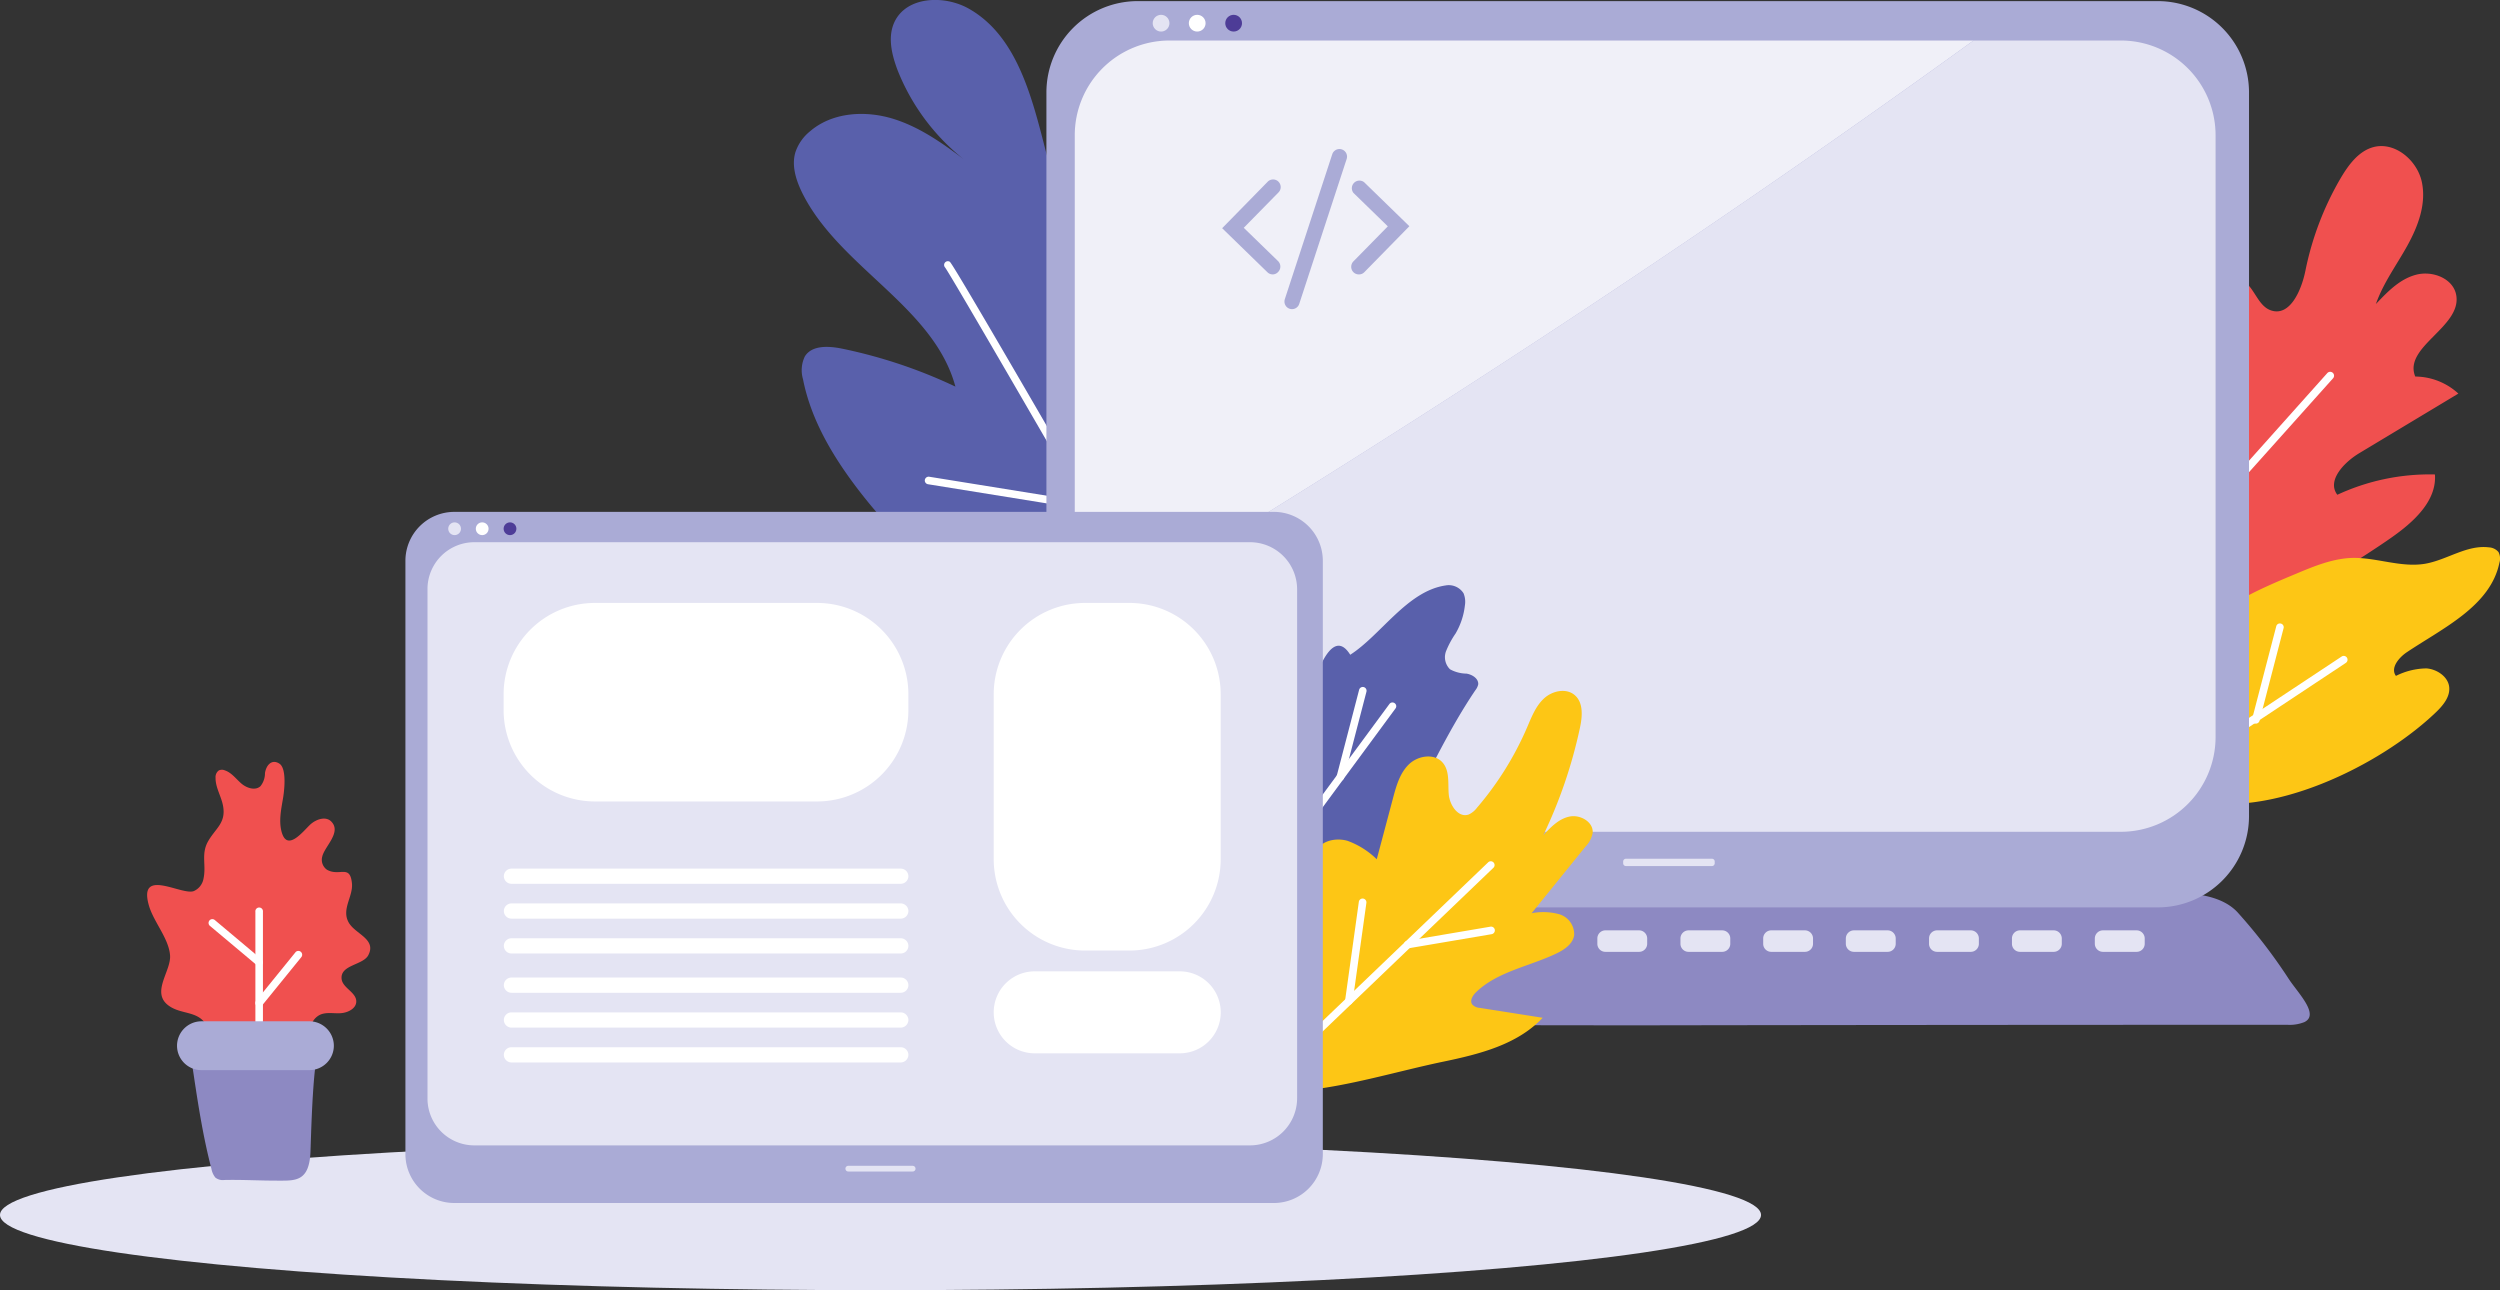 <svg id="Layer_1" data-name="Layer 1" xmlns="http://www.w3.org/2000/svg" viewBox="0 0 426.91 220.32"><rect x="0" y="0" width="426.91" height="220.32" fill="#333333" stroke="none"/><defs><style>.cls-1{fill:#e4e4f3;}.cls-2{fill:#f0504f;}.cls-3{fill:#fdc615;}.cls-4{fill:#fff;}.cls-5{fill:#5960ab;}.cls-6{fill:#8d89c2;}.cls-7{fill:#aaabd6;}.cls-8{fill:#f0f0f8;}.cls-9{fill:#4d3c97;}</style></defs><g id="_18_Site_under_construction" data-name=" 18 Site under construction"><g id="Nature_copy" data-name="Nature copy"><ellipse id="Ground" class="cls-1" cx="150.36" cy="207.47" rx="150.36" ry="12.85"/><g id="Plant"><path id="Path" class="cls-2" d="M598,271.71c3.76-2.63,7.79-6.23,7.46-10.8a37.46,37.46,0,0,0-16.67,3.47c-1.83-2.42,1.14-5.53,3.74-7.1l16.93-10.18a11,11,0,0,0-7.36-2.91c-2.1-5.08,7.94-8.46,7-13.88-.48-2.84-4-4.25-6.84-3.51s-4.91,2.94-6.88,5c1.25-3.58,3.55-6.67,5.39-10S604,214.7,603.23,211s-4.56-6.94-8.23-6c-2.54.66-4.26,3-5.59,5.23a51.37,51.37,0,0,0-6.07,15.9c-.68,3.34-2.63,7.85-5.86,6.77-1.75-.58-2.48-2.59-3.61-4-3.19-4-10.18-3.21-13.45.77s-3.36,9.81-1.71,14.68c1,3,2.39,6.94-.13,8.87s-6.44-.27-9.09,1.4c-3.19,2-1.41,6.85-1,10.61.45,4.49-1.7,8.76-3.47,12.9s-3.23,8.92-1.44,13.06C548.94,303.59,590.5,277,598,271.71Z" transform="translate(-189.66 -179.89)"/><path id="Path-2" class="cls-3" d="M605.57,301.58c1.25-1.19,2.53-2.7,2.32-4.42s-2.08-3-3.88-3.13a11.85,11.85,0,0,0-5.21,1.28c-1-1.35.5-3.14,1.9-4.07,6.27-4.18,14.24-7.88,15.77-15.25a2.4,2.4,0,0,0-.16-1.83,2.27,2.27,0,0,0-1.64-.8c-3.75-.47-7.17,2.16-10.9,2.8-4.11.69-8.25-1.08-12.41-1-3.35.1-6.53,1.41-9.62,2.71-5.75,2.4-11.64,4.9-16.09,9.26-6.67,6.55-16.13,25.58-2.08,29.28C577.15,320,596.06,310.66,605.57,301.58Z" transform="translate(-189.66 -179.89)"/><path id="Path-3" class="cls-4" d="M555,281.12a.65.65,0,0,1-.65-.65.67.67,0,0,1,.16-.43l32.56-36.43a.65.65,0,0,1,1,.87L555.47,280.9A.64.64,0,0,1,555,281.12Z" transform="translate(-189.66 -179.89)"/><path id="Path-4" class="cls-4" d="M572.83,261.16a.65.65,0,0,1-.64-.57l-2.65-20.66a.65.65,0,0,1,1.29-.17l2.65,20.66a.66.66,0,0,1-.57.73Z" transform="translate(-189.66 -179.89)"/><path id="Path-5" class="cls-4" d="M553,317.62a.66.66,0,0,1-.36-1.2L589.53,292a.65.65,0,1,1,.71,1.09h0L553.4,317.51A.76.76,0,0,1,553,317.62Z" transform="translate(-189.66 -179.89)"/><path id="Path-6" class="cls-4" d="M574.87,303.46l-.16,0a.66.66,0,0,1-.47-.8h0l4.14-15.89a.65.65,0,0,1,1.25.33L575.5,303A.66.66,0,0,1,574.87,303.46Z" transform="translate(-189.66 -179.89)"/></g><g id="Plant-2" data-name="Plant"><path id="Path-7" class="cls-5" d="M385.17,305.4q-6.74-5-13.45-10c-13.25-9.86-26.71-19.92-36.5-33.22-3.87-5.27-7.17-11.1-8.43-17.51a5.44,5.44,0,0,1,.31-3.92c1.21-1.93,4-1.79,6.27-1.34a85.48,85.48,0,0,1,19.44,6.5c-3.73-13.79-20-20.41-26.25-33.27-1-2.09-1.73-4.48-1.09-6.7A7.72,7.72,0,0,1,328,202.3c3.84-3.3,9.56-3.6,14.38-2.06s9,4.66,13,7.72a36.68,36.68,0,0,1-12.44-16.07c-1-2.65-1.75-5.71-.52-8.28,2.08-4.35,8.48-4.61,12.68-2.24,8.1,4.58,10.69,14.77,13,23.78s6.28,19.16,15.16,21.93a6.94,6.94,0,0,1,3,1.36c1.54,1.54.76,4.27-.75,5.84s-3.57,2.53-5,4.15c-3.26,3.63-2.51,9.32-.75,13.87s4.35,9,4.2,13.89c-.19,6.06,1.44,13.27,1.76,19.33.14,2.75-4.82,3.56-4.17,6.23s.75,5.75-.93,7.94-5.61,2.6-7,.22" transform="translate(-189.66 -179.89)"/><path id="Path-8" class="cls-4" d="M393.47,297.89a.65.65,0,0,1-.56-.32c-14-24.23-40.6-70.3-41.86-72a.64.64,0,0,1,.77-1c.21.11.7.38,42.21,72.38a.64.64,0,0,1-.56,1Z" transform="translate(-189.66 -179.89)"/><path id="Path-9" class="cls-4" d="M375.64,267h-.1l-27.41-4.42a.65.65,0,0,1-.54-.74.66.66,0,0,1,.75-.54h0l27.4,4.42a.64.64,0,0,1,.54.74.65.65,0,0,1-.64.54Z" transform="translate(-189.66 -179.89)"/></g><g id="Plant-3" data-name="Plant"><g id="Group"><path id="Path-10" class="cls-2" d="M223.11,362a5.37,5.37,0,0,0,2.19-6.18c-1.29-3.64-4.62-2.42-7-4.33-2.79-2.25.59-5.79.4-8.45-.21-2.92-2.84-5.75-3.63-8.58-1.82-6.5,5.57-1.64,7.67-2.4a2.85,2.85,0,0,0,1.67-2.12c.51-2.34-.47-4.22.81-6.43s3.06-3.1,2.53-6c-.3-1.64-1.31-3.15-1.28-4.81a1.4,1.4,0,0,1,.56-1.25,1.28,1.28,0,0,1,1.05,0c1.14.39,1.89,1.46,2.8,2.24s2.39,1.27,3.27.44a3.58,3.58,0,0,0,.76-2.23c.22-1.43,1.22-2.43,2.47-1.6s.84,4.46.64,5.73c-.33,2-.82,4.12-.22,6.08,1,3.24,3.71-.39,4.89-1.46,1-.88,2.59-1.41,3.52-.49,1.85,1.83-1.13,4.27-1.52,6a2.07,2.07,0,0,0,.79,2.24c2.14,1.24,3.95-1,4.28,2.33.22,2.26-1.83,4.42-.56,6.68,1.11,2,4.81,2.82,3.35,5.6-.9,1.7-4.76,1.62-4.56,4,.13,1.59,2.51,2.3,2.51,3.89,0,1.19-1.39,1.9-2.58,2s-2.45-.22-3.55.25a2.88,2.88,0,0,0-1.58,3.36c.33,1.13,1.38,2.16,1.06,3.29-.4,1.36-2.29,1.41-3.69,1.19C234.46,360.12,228.33,359.53,223.11,362Z" transform="translate(-189.66 -179.89)"/><path id="Path-11" class="cls-4" d="M233.92,361.76a.65.65,0,0,1-.65-.65h0V335.59a.65.65,0,1,1,1.29,0v25.52a.64.64,0,0,1-.64.65Z" transform="translate(-189.66 -179.89)"/><path id="Path-12" class="cls-4" d="M233.92,351.82a.65.65,0,0,1-.51-1.05l6.7-8.26a.64.64,0,0,1,.91-.09.65.65,0,0,1,.1.91h0l-6.7,8.25A.62.62,0,0,1,233.92,351.82Z" transform="translate(-189.66 -179.89)"/><path id="Path-13" class="cls-4" d="M233.92,344.85a.62.62,0,0,1-.42-.15l-8-6.71a.66.66,0,0,1-.07-.92.65.65,0,0,1,.9-.08l8,6.72a.65.65,0,0,1,.08.91A.62.62,0,0,1,233.92,344.85Z" transform="translate(-189.66 -179.89)"/></g><g id="Group-2"><path id="Path-14" class="cls-6" d="M222,358.46c1.05,7,2,14.28,3.76,21a3.38,3.38,0,0,0,.67,1.51,2,2,0,0,0,1.52.42c3.05-.07,6.1.12,9.15.11,2.88,0,5.26.21,5.56-4.57.11-1.66.37-18.48,1.9-18.48Z" transform="translate(-189.66 -179.89)"/><path id="Path-15" class="cls-7" d="M242.5,362.63H224.06a4.17,4.17,0,0,1-4.17-4.17h0a4.18,4.18,0,0,1,4.17-4.17H242.5a4.19,4.19,0,0,1,4.17,4.17h0A4.18,4.18,0,0,1,242.5,362.63Z" transform="translate(-189.66 -179.89)"/></g></g></g><g id="UI"><g id="Laptop"><g id="Group-3"><path id="Path-16" class="cls-6" d="M583.18,354.42a6.75,6.75,0,0,1-2.9.47q-55.17,0-110.32.09c-18.41,0-36.84-.08-55.26,0q-13.95,0-27.9.24-7,.12-13.95.31c-3.42.09-7.57.73-10.83-.69a4.38,4.38,0,0,1-2.6-2.33,2.5,2.5,0,0,1-.06-.86c.36-2.48,4.16-6.64,5.65-8.69,3.06-4.21,6.19-8.8,11.69-10.26a37.91,37.91,0,0,1,9.88-.81c58.17,0,116.35.32,174.52.5,3.65,0,8.15.55,10.69,3.33A91.67,91.67,0,0,1,580.46,347C582,349.39,585.81,353.12,583.18,354.42Z" transform="translate(-189.66 -179.89)"/><g id="Group-4"><path id="Path-17" class="cls-7" d="M558.15,334.84H383.91a15.6,15.6,0,0,1-15.56-15.56V195.64a15.6,15.6,0,0,1,15.56-15.56H558.15a15.6,15.6,0,0,1,15.56,15.56V319.28A15.6,15.6,0,0,1,558.15,334.84Z" transform="translate(-189.66 -179.89)"/><path id="Path-18" class="cls-8" d="M389.33,186.81a16.18,16.18,0,0,0-16.14,16.13v84.58C425.71,256,477.07,222.7,526.67,186.81Z" transform="translate(-189.66 -179.89)"/><path id="Path-19" class="cls-1" d="M551.84,186.81H526.67c-49.6,35.88-101,69.19-153.48,100.71V305.8a16.19,16.19,0,0,0,16.14,16.13H551.84A16.19,16.19,0,0,0,568,305.8V202.94A16.18,16.18,0,0,0,551.84,186.81Z" transform="translate(-189.66 -179.89)"/><path id="Path-20" class="cls-1" d="M482,327.78H467.32a.47.47,0,0,1-.48-.48V327a.47.47,0,0,1,.48-.47H482a.47.47,0,0,1,.47.47v.32A.47.47,0,0,1,482,327.78Z" transform="translate(-189.66 -179.89)"/><circle id="Oval" class="cls-1" cx="198.27" cy="3.96" r="1.43"/><circle id="Oval-2" class="cls-4" cx="204.44" cy="3.96" r="1.43"/><circle id="Oval-3" class="cls-9" cx="210.66" cy="3.96" r="1.43"/></g></g><g id="Group-5"><path id="Path-21" class="cls-1" d="M384.61,342.43h-5.76a1.38,1.38,0,0,1-1.38-1.38v-.91a1.39,1.39,0,0,1,1.38-1.38h5.76a1.38,1.38,0,0,1,1.37,1.38v.91A1.37,1.37,0,0,1,384.61,342.43Z" transform="translate(-189.66 -179.89)"/><path id="Path-22" class="cls-1" d="M398.76,342.43H393a1.37,1.37,0,0,1-1.37-1.38v-.91a1.38,1.38,0,0,1,1.37-1.38h5.76a1.39,1.39,0,0,1,1.38,1.38v.91A1.38,1.38,0,0,1,398.76,342.43Z" transform="translate(-189.66 -179.89)"/><path id="Path-23" class="cls-1" d="M412.93,342.43h-5.76a1.38,1.38,0,0,1-1.38-1.38v-.91a1.39,1.39,0,0,1,1.38-1.38h5.76a1.38,1.38,0,0,1,1.37,1.38v.91A1.37,1.37,0,0,1,412.93,342.43Z" transform="translate(-189.66 -179.89)"/><path id="Path-24" class="cls-1" d="M427.08,342.43h-5.75a1.38,1.38,0,0,1-1.38-1.38v-.91a1.39,1.39,0,0,1,1.38-1.38h5.75a1.39,1.39,0,0,1,1.38,1.38v.91A1.38,1.38,0,0,1,427.08,342.43Z" transform="translate(-189.66 -179.89)"/><path id="Path-25" class="cls-1" d="M441.24,342.43h-5.76a1.37,1.37,0,0,1-1.37-1.38v-.91a1.38,1.38,0,0,1,1.37-1.38h5.76a1.39,1.39,0,0,1,1.38,1.38v.91A1.38,1.38,0,0,1,441.24,342.43Z" transform="translate(-189.66 -179.89)"/><path id="Path-26" class="cls-1" d="M455.4,342.43h-5.75a1.38,1.38,0,0,1-1.38-1.38v-.91a1.39,1.39,0,0,1,1.38-1.38h5.75a1.39,1.39,0,0,1,1.38,1.38v.91A1.38,1.38,0,0,1,455.4,342.43Z" transform="translate(-189.66 -179.89)"/><path id="Path-27" class="cls-1" d="M469.56,342.43H463.8a1.37,1.37,0,0,1-1.37-1.38v-.91a1.38,1.38,0,0,1,1.37-1.38h5.76a1.39,1.39,0,0,1,1.38,1.38v.91A1.38,1.38,0,0,1,469.56,342.43Z" transform="translate(-189.66 -179.89)"/><path id="Path-28" class="cls-1" d="M483.72,342.43H478a1.38,1.38,0,0,1-1.38-1.38v-.91a1.39,1.39,0,0,1,1.38-1.38h5.75a1.39,1.39,0,0,1,1.38,1.38v.91A1.38,1.38,0,0,1,483.72,342.43Z" transform="translate(-189.66 -179.89)"/><path id="Path-29" class="cls-1" d="M497.88,342.43h-5.76a1.37,1.37,0,0,1-1.37-1.38v-.91a1.38,1.38,0,0,1,1.37-1.38h5.76a1.39,1.39,0,0,1,1.38,1.38v.91A1.38,1.38,0,0,1,497.88,342.43Z" transform="translate(-189.66 -179.89)"/><path id="Path-30" class="cls-1" d="M512,342.43h-5.76a1.39,1.39,0,0,1-1.38-1.38v-.91a1.4,1.4,0,0,1,1.38-1.38H512a1.39,1.39,0,0,1,1.38,1.38v.91A1.38,1.38,0,0,1,512,342.43Z" transform="translate(-189.66 -179.89)"/><path id="Path-31" class="cls-1" d="M526.2,342.43h-5.76a1.37,1.37,0,0,1-1.37-1.38v-.91a1.38,1.38,0,0,1,1.37-1.38h5.76a1.39,1.39,0,0,1,1.38,1.38v.91A1.38,1.38,0,0,1,526.2,342.43Z" transform="translate(-189.66 -179.89)"/><path id="Path-32" class="cls-1" d="M540.36,342.43H534.6a1.37,1.37,0,0,1-1.37-1.38v-.91a1.38,1.38,0,0,1,1.37-1.38h5.76a1.39,1.39,0,0,1,1.38,1.38v.91A1.38,1.38,0,0,1,540.36,342.43Z" transform="translate(-189.66 -179.89)"/><path id="Path-33" class="cls-1" d="M554.52,342.43h-5.76a1.39,1.39,0,0,1-1.38-1.38v-.91a1.4,1.4,0,0,1,1.38-1.38h5.76a1.39,1.39,0,0,1,1.38,1.38v.91a1.38,1.38,0,0,1-1.38,1.38Z" transform="translate(-189.66 -179.89)"/></g></g><g id="Button"><path id="Path-34" class="cls-1" d="M533.24,285.4h-55.4a17.56,17.56,0,0,1-17.51-17.5h0a17.56,17.56,0,0,1,17.51-17.51h55.4a17.56,17.56,0,0,1,17.51,17.51h0A17.56,17.56,0,0,1,533.24,285.4Z" transform="translate(-189.66 -179.89)"/><g id="Group-6"><path id="Path-35" class="cls-7" d="M407,226.75a1.29,1.29,0,0,1-.91-.37l-7.73-7.52,7.71-7.87a1.3,1.3,0,1,1,1.87,1.8h0l-5.89,6,5.87,5.7a1.31,1.31,0,0,1,0,1.84A1.27,1.27,0,0,1,407,226.75Z" transform="translate(-189.66 -179.89)"/><path id="Path-36" class="cls-7" d="M421.69,226.75a1.29,1.29,0,0,1-1.29-1.3,1.32,1.32,0,0,1,.36-.91l5.89-6-5.86-5.7A1.3,1.3,0,0,1,422.6,211l7.73,7.52-7.71,7.87A1.26,1.26,0,0,1,421.69,226.75Z" transform="translate(-189.66 -179.89)"/><path id="Path-37" class="cls-7" d="M410.29,232.68a1.29,1.29,0,0,1-1.29-1.3,1.34,1.34,0,0,1,.06-.4l8.1-24.75a1.29,1.29,0,0,1,2.46.81l-8.1,24.75A1.29,1.29,0,0,1,410.29,232.68Z" transform="translate(-189.66 -179.89)"/></g></g></g><g id="Nature"><g id="Plant-4" data-name="Plant"><path id="Path-38" class="cls-5" d="M400.4,336.77l-1.77.75c.92-7.31.95-14.69,1.24-22,.09-2.33-.63-7.24,1.47-8.28,2.71-1.33,5.92,1.43,8.66.19,3.11-1.4,2.53-5,3.13-7.78.5-2.31,3.63-13.54,7.1-7.95,5.23-3.35,9.71-10.85,16.24-11.83a3,3,0,0,1,3.11,1.33,3.82,3.82,0,0,1,.23,2.09,12.18,12.18,0,0,1-1.59,4.78,15.49,15.49,0,0,0-1.62,3,2.89,2.89,0,0,0,.67,3.11,6,6,0,0,0,2.82.74c1,.17,2.05.84,2,1.82a2.4,2.4,0,0,1-.48,1c-9.81,14.51-14.43,32.22-28.32,43.66-2.1,1.73-4.46,3.36-7.17,3.67-3.17.36-6.32-1.22-8.58-3.47a30.21,30.21,0,0,1-5.24-7.95" transform="translate(-189.66 -179.89)"/><path id="Path-39" class="cls-3" d="M436.09,361.19c6.16-1.28,12.68-2.9,17-7.5L442.36,352a1.89,1.89,0,0,1-1.3-.59c-.46-.65.09-1.53.66-2.09,3.67-3.54,9.1-4.4,13.7-6.6,1.37-.65,2.81-1.62,3.05-3.11a3.57,3.57,0,0,0-2.54-3.6,10.33,10.33,0,0,0-4.73-.17l9.2-11.37a4.55,4.55,0,0,0,1.23-2.35c.16-1.86-2.11-3.17-3.95-2.79s-3.22,1.82-4.49,3.2a81.74,81.74,0,0,0,6.26-18.32c.42-1.93.63-4.27-.84-5.58s-3.86-.79-5.29.53-2.14,3.21-2.91,5a53.56,53.56,0,0,1-8.54,13.67,3.68,3.68,0,0,1-1.41,1.15c-1.78.62-3.26-1.6-3.41-3.48s.19-4-1.06-5.41c-1.43-1.61-4.21-1.17-5.75.33s-2.15,3.68-2.7,5.75l-2.78,10.45a14,14,0,0,0-5-3.15c-1.9-.54-4.24-.09-5.3,1.58a8.23,8.23,0,0,0-.89,2.86c-1.72,8.62-8.14,15.66-10.32,24.19-1.64,6.37.6,14.76,8.53,14.06S428.28,362.82,436.09,361.19Z" transform="translate(-189.66 -179.89)"/><path id="Path-40" class="cls-4" d="M407.17,363.8a.63.63,0,0,1-.46-.2.65.65,0,0,1,0-.92l37.11-35.57a.65.65,0,0,1,.91.92l0,0-37.11,35.57A.67.67,0,0,1,407.17,363.8Z" transform="translate(-189.66 -179.89)"/><path id="Path-41" class="cls-4" d="M420,351.48h-.09a.65.65,0,0,1-.56-.73l2.35-16.86a.65.65,0,0,1,1.29.18l-2.35,16.86A.65.65,0,0,1,420,351.48Z" transform="translate(-189.66 -179.89)"/><path id="Path-42" class="cls-4" d="M430.1,341.82a.64.64,0,0,1-.11-1.28l14.19-2.41a.65.65,0,0,1,.74.54.66.66,0,0,1-.52.74l-14.19,2.41Z" transform="translate(-189.66 -179.89)"/><path id="Path-43" class="cls-4" d="M402.77,334.62a.64.64,0,0,1-.38-.12.65.65,0,0,1-.14-.91l24.67-33.48a.64.64,0,0,1,.9-.14.63.63,0,0,1,.14.9h0l-24.67,33.49A.62.62,0,0,1,402.77,334.62Z" transform="translate(-189.66 -179.89)"/><path id="Path-44" class="cls-4" d="M418.53,313.23l-.16,0a.65.65,0,0,1-.46-.79h0l3.84-14.76a.65.65,0,0,1,.79-.46.65.65,0,0,1,.46.79l-3.84,14.76A.65.65,0,0,1,418.53,313.23Z" transform="translate(-189.66 -179.89)"/></g></g><g id="UI-2" data-name="UI"><g id="Tablet"><path id="Path-45" class="cls-7" d="M407.22,385.32h-140a8.35,8.35,0,0,1-8.33-8.33V275.63a8.36,8.36,0,0,1,8.33-8.33h140a8.36,8.36,0,0,1,8.33,8.33V377A8.36,8.36,0,0,1,407.22,385.32Z" transform="translate(-189.66 -179.89)"/><path id="Path-46" class="cls-1" d="M403.15,375.48H270.66a8,8,0,0,1-8-8v-87a8,8,0,0,1,8-8h132.5a8.05,8.05,0,0,1,8,8v87A8.06,8.06,0,0,1,403.15,375.48Z" transform="translate(-189.66 -179.89)"/><path id="Path-47" class="cls-1" d="M345.51,379.94h-11a.48.48,0,0,1-.48-.49h0a.48.48,0,0,1,.48-.48h11a.49.49,0,0,1,.49.48h0a.48.48,0,0,1-.48.49Z" transform="translate(-189.66 -179.89)"/><circle id="Oval-4" class="cls-1" cx="77.63" cy="90.29" r="1.09"/><circle id="Oval-5" class="cls-4" cx="82.34" cy="90.29" r="1.09"/><circle id="Oval-6" class="cls-9" cx="87.09" cy="90.29" r="1.09"/><g id="Group-7"><path id="Path-48" class="cls-4" d="M343.44,330.81H277a1.3,1.3,0,0,1-1.3-1.3h0a1.3,1.3,0,0,1,1.3-1.29h66.48a1.31,1.31,0,0,1,1.3,1.29h0A1.31,1.31,0,0,1,343.44,330.81Z" transform="translate(-189.66 -179.89)"/><path id="Path-49" class="cls-4" d="M343.44,336.76H277a1.3,1.3,0,0,1-1.3-1.3h0a1.31,1.31,0,0,1,1.3-1.3h66.48a1.32,1.32,0,0,1,1.3,1.3h0A1.31,1.31,0,0,1,343.44,336.76Z" transform="translate(-189.66 -179.89)"/><path id="Path-50" class="cls-4" d="M343.44,342.71H277a1.3,1.3,0,0,1-1.3-1.3h0a1.31,1.31,0,0,1,1.3-1.3h66.48a1.32,1.32,0,0,1,1.3,1.3h0A1.31,1.31,0,0,1,343.44,342.71Z" transform="translate(-189.66 -179.89)"/><path id="Path-51" class="cls-4" d="M343.44,349.42H277a1.31,1.31,0,0,1-1.3-1.3h0a1.3,1.3,0,0,1,1.3-1.3h66.48a1.31,1.31,0,0,1,1.3,1.3h0A1.31,1.31,0,0,1,343.44,349.42Z" transform="translate(-189.66 -179.89)"/><path id="Path-52" class="cls-4" d="M343.44,355.37H277a1.31,1.31,0,0,1-1.3-1.3h0a1.3,1.3,0,0,1,1.3-1.3h66.48a1.31,1.31,0,0,1,1.3,1.3h0A1.32,1.32,0,0,1,343.44,355.37Z" transform="translate(-189.66 -179.89)"/><path id="Path-53" class="cls-4" d="M343.44,361.32H277a1.31,1.31,0,0,1-1.3-1.3h0a1.3,1.3,0,0,1,1.3-1.3h66.48a1.31,1.31,0,0,1,1.3,1.3h0A1.32,1.32,0,0,1,343.44,361.32Z" transform="translate(-189.66 -179.89)"/></g><path id="Path-54" class="cls-4" d="M291.22,316.75h38a15.61,15.61,0,0,0,15.56-15.56v-2.78a15.6,15.6,0,0,0-15.56-15.56h-38a15.59,15.59,0,0,0-15.56,15.56v2.78A15.6,15.6,0,0,0,291.22,316.75Z" transform="translate(-189.66 -179.89)"/><path id="Path-55" class="cls-4" d="M374.91,342.21h7.64a15.6,15.6,0,0,0,15.56-15.56V298.41a15.59,15.59,0,0,0-15.56-15.56h-7.64a15.6,15.6,0,0,0-15.56,15.56v28.24A15.61,15.61,0,0,0,374.91,342.21Z" transform="translate(-189.66 -179.89)"/><path id="Path-56" class="cls-4" d="M366.35,359.76h24.77a7,7,0,0,0,7-7h0a7,7,0,0,0-7-7H366.35a7,7,0,0,0-7,7h0A7,7,0,0,0,366.35,359.76Z" transform="translate(-189.66 -179.89)"/></g></g></g></svg>
